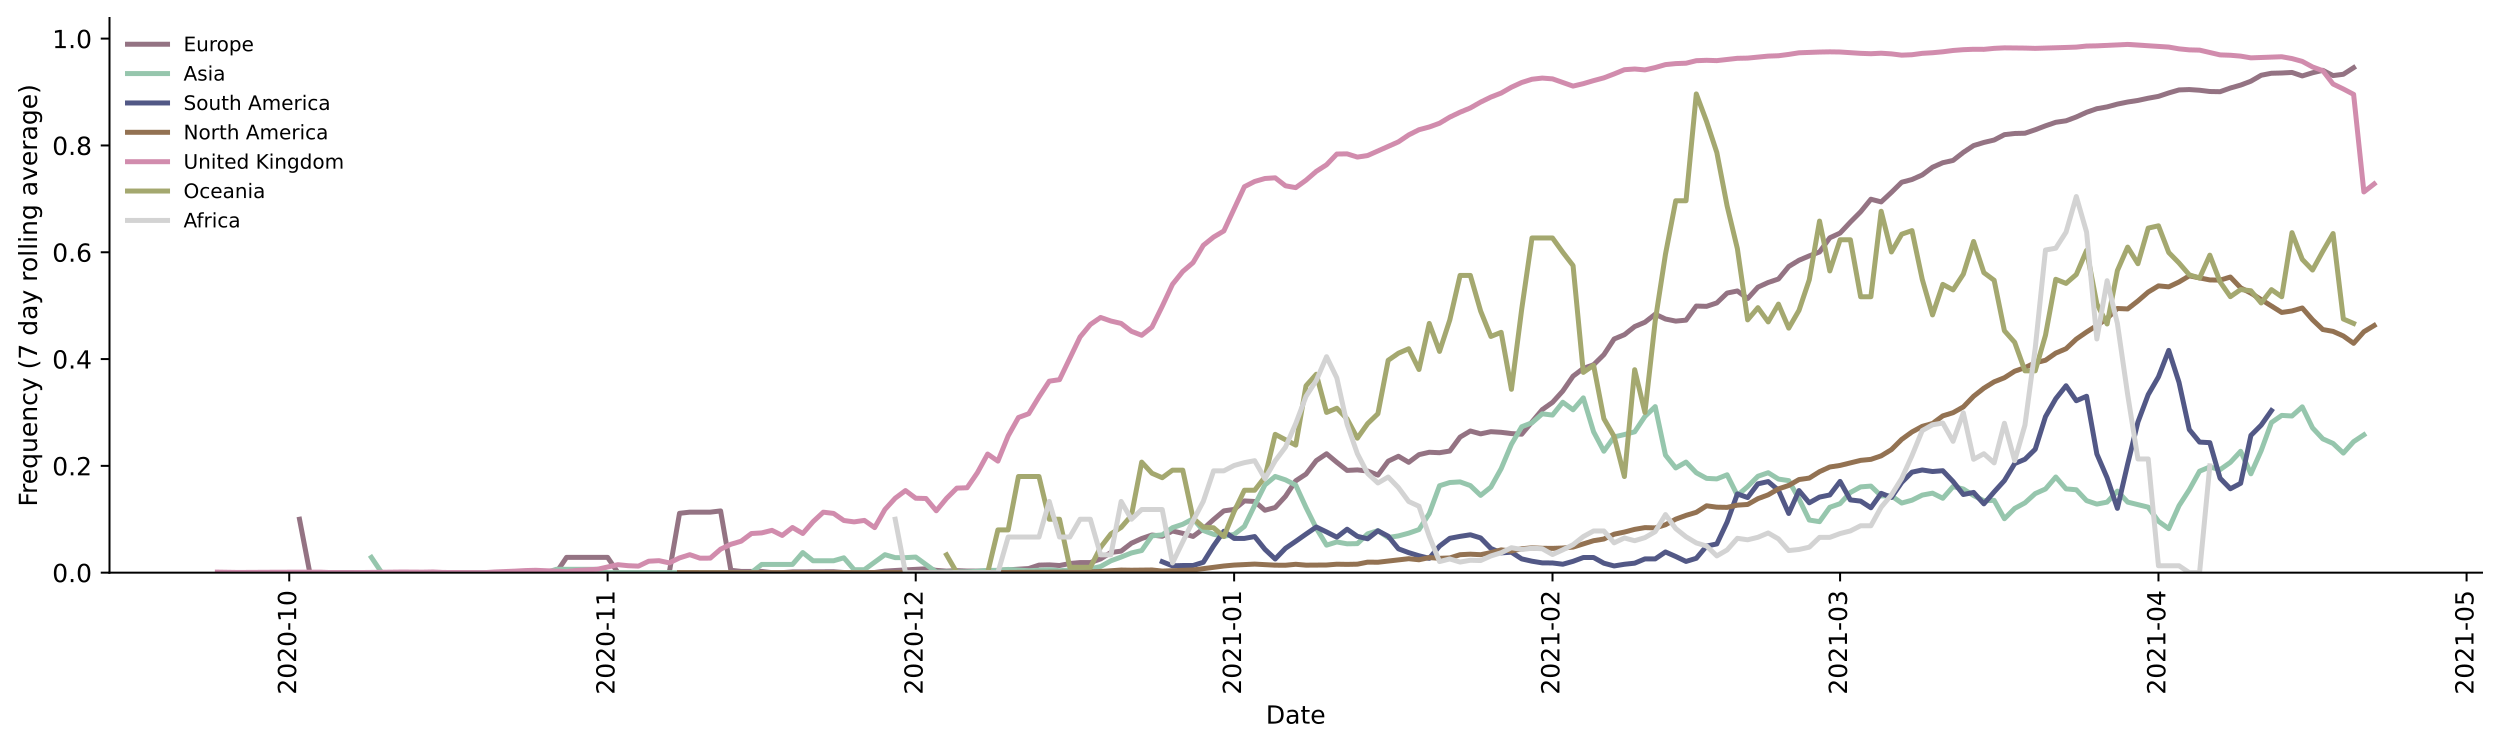 <?xml version="1.0" encoding="utf-8" standalone="no"?>
<!DOCTYPE svg PUBLIC "-//W3C//DTD SVG 1.1//EN"
  "http://www.w3.org/Graphics/SVG/1.1/DTD/svg11.dtd">
<!-- Created with matplotlib (https://matplotlib.org/) -->
<svg height="298.621pt" version="1.1" viewBox="0 0 999.581 298.621" width="999.581pt" xmlns="http://www.w3.org/2000/svg" xmlns:xlink="http://www.w3.org/1999/xlink">
 <defs>
  <style type="text/css">*{stroke-linecap:butt;stroke-linejoin:round;}</style>
 </defs>
 <g id="figure_1">
  <g id="patch_1">
   <path d="M 0 298.621 
L 999.581 298.621 
L 999.581 0 
L 0 0 
z
" style="fill:#ffffff;"/>
  </g>
  <g id="axes_1">
   <g id="patch_2">
    <path d="M 43.781 228.96 
L 992.381 228.96 
L 992.381 7.2 
L 43.781 7.2 
z
" style="fill:#ffffff;"/>
   </g>
   <g id="matplotlib.axis_1">
    <g id="xtick_1">
     <g id="line2d_1">
      <defs>
       <path d="M 0 0 
L 0 3.5 
" id="m60568fb5c2" style="stroke:#000000;stroke-width:0.8;"/>
      </defs>
      <g>
       <use style="stroke:#000000;stroke-width:0.8;" x="115.645" xlink:href="#m60568fb5c2" y="228.96"/>
      </g>
     </g>
     <g id="text_1">
      <!-- 2020-10 -->
      <g transform="translate(118.404 277.743)rotate(-90)scale(0.1 -0.1)">
       <defs>
        <path d="M 19.188 8.297 
L 53.609 8.297 
L 53.609 0 
L 7.328 0 
L 7.328 8.297 
Q 12.938 14.109 22.625 23.891 
Q 32.328 33.688 34.812 36.531 
Q 39.547 41.844 41.422 45.531 
Q 43.312 49.219 43.312 52.781 
Q 43.312 58.594 39.234 62.25 
Q 35.156 65.922 28.609 65.922 
Q 23.969 65.922 18.812 64.312 
Q 13.672 62.703 7.812 59.422 
L 7.812 69.391 
Q 13.766 71.781 18.938 73 
Q 24.125 74.219 28.422 74.219 
Q 39.75 74.219 46.484 68.547 
Q 53.219 62.891 53.219 53.422 
Q 53.219 48.922 51.531 44.891 
Q 49.859 40.875 45.406 35.406 
Q 44.188 33.984 37.641 27.219 
Q 31.109 20.453 19.188 8.297 
z
" id="DejaVuSans-50"/>
        <path d="M 31.781 66.406 
Q 24.172 66.406 20.328 58.906 
Q 16.5 51.422 16.5 36.375 
Q 16.5 21.391 20.328 13.891 
Q 24.172 6.391 31.781 6.391 
Q 39.453 6.391 43.281 13.891 
Q 47.125 21.391 47.125 36.375 
Q 47.125 51.422 43.281 58.906 
Q 39.453 66.406 31.781 66.406 
z
M 31.781 74.219 
Q 44.047 74.219 50.516 64.516 
Q 56.984 54.828 56.984 36.375 
Q 56.984 17.969 50.516 8.266 
Q 44.047 -1.422 31.781 -1.422 
Q 19.531 -1.422 13.062 8.266 
Q 6.594 17.969 6.594 36.375 
Q 6.594 54.828 13.062 64.516 
Q 19.531 74.219 31.781 74.219 
z
" id="DejaVuSans-48"/>
        <path d="M 4.891 31.391 
L 31.203 31.391 
L 31.203 23.391 
L 4.891 23.391 
z
" id="DejaVuSans-45"/>
        <path d="M 12.406 8.297 
L 28.516 8.297 
L 28.516 63.922 
L 10.984 60.406 
L 10.984 69.391 
L 28.422 72.906 
L 38.281 72.906 
L 38.281 8.297 
L 54.391 8.297 
L 54.391 0 
L 12.406 0 
z
" id="DejaVuSans-49"/>
       </defs>
       <use xlink:href="#DejaVuSans-50"/>
       <use x="63.623" xlink:href="#DejaVuSans-48"/>
       <use x="127.246" xlink:href="#DejaVuSans-50"/>
       <use x="190.869" xlink:href="#DejaVuSans-48"/>
       <use x="254.492" xlink:href="#DejaVuSans-45"/>
       <use x="290.576" xlink:href="#DejaVuSans-49"/>
       <use x="354.199" xlink:href="#DejaVuSans-48"/>
      </g>
     </g>
    </g>
    <g id="xtick_2">
     <g id="line2d_2">
      <g>
       <use style="stroke:#000000;stroke-width:0.8;" x="242.946" xlink:href="#m60568fb5c2" y="228.96"/>
      </g>
     </g>
     <g id="text_2">
      <!-- 2020-11 -->
      <g transform="translate(245.706 277.743)rotate(-90)scale(0.1 -0.1)">
       <use xlink:href="#DejaVuSans-50"/>
       <use x="63.623" xlink:href="#DejaVuSans-48"/>
       <use x="127.246" xlink:href="#DejaVuSans-50"/>
       <use x="190.869" xlink:href="#DejaVuSans-48"/>
       <use x="254.492" xlink:href="#DejaVuSans-45"/>
       <use x="290.576" xlink:href="#DejaVuSans-49"/>
       <use x="354.199" xlink:href="#DejaVuSans-49"/>
      </g>
     </g>
    </g>
    <g id="xtick_3">
     <g id="line2d_3">
      <g>
       <use style="stroke:#000000;stroke-width:0.8;" x="366.141" xlink:href="#m60568fb5c2" y="228.96"/>
      </g>
     </g>
     <g id="text_3">
      <!-- 2020-12 -->
      <g transform="translate(368.9 277.743)rotate(-90)scale(0.1 -0.1)">
       <use xlink:href="#DejaVuSans-50"/>
       <use x="63.623" xlink:href="#DejaVuSans-48"/>
       <use x="127.246" xlink:href="#DejaVuSans-50"/>
       <use x="190.869" xlink:href="#DejaVuSans-48"/>
       <use x="254.492" xlink:href="#DejaVuSans-45"/>
       <use x="290.576" xlink:href="#DejaVuSans-49"/>
       <use x="354.199" xlink:href="#DejaVuSans-50"/>
      </g>
     </g>
    </g>
    <g id="xtick_4">
     <g id="line2d_4">
      <g>
       <use style="stroke:#000000;stroke-width:0.8;" x="493.442" xlink:href="#m60568fb5c2" y="228.96"/>
      </g>
     </g>
     <g id="text_4">
      <!-- 2021-01 -->
      <g transform="translate(496.202 277.743)rotate(-90)scale(0.1 -0.1)">
       <use xlink:href="#DejaVuSans-50"/>
       <use x="63.623" xlink:href="#DejaVuSans-48"/>
       <use x="127.246" xlink:href="#DejaVuSans-50"/>
       <use x="190.869" xlink:href="#DejaVuSans-49"/>
       <use x="254.492" xlink:href="#DejaVuSans-45"/>
       <use x="290.576" xlink:href="#DejaVuSans-48"/>
       <use x="354.199" xlink:href="#DejaVuSans-49"/>
      </g>
     </g>
    </g>
    <g id="xtick_5">
     <g id="line2d_5">
      <g>
       <use style="stroke:#000000;stroke-width:0.8;" x="620.744" xlink:href="#m60568fb5c2" y="228.96"/>
      </g>
     </g>
     <g id="text_5">
      <!-- 2021-02 -->
      <g transform="translate(623.503 277.743)rotate(-90)scale(0.1 -0.1)">
       <use xlink:href="#DejaVuSans-50"/>
       <use x="63.623" xlink:href="#DejaVuSans-48"/>
       <use x="127.246" xlink:href="#DejaVuSans-50"/>
       <use x="190.869" xlink:href="#DejaVuSans-49"/>
       <use x="254.492" xlink:href="#DejaVuSans-45"/>
       <use x="290.576" xlink:href="#DejaVuSans-48"/>
       <use x="354.199" xlink:href="#DejaVuSans-50"/>
      </g>
     </g>
    </g>
    <g id="xtick_6">
     <g id="line2d_6">
      <g>
       <use style="stroke:#000000;stroke-width:0.8;" x="735.725" xlink:href="#m60568fb5c2" y="228.96"/>
      </g>
     </g>
     <g id="text_6">
      <!-- 2021-03 -->
      <g transform="translate(738.485 277.743)rotate(-90)scale(0.1 -0.1)">
       <defs>
        <path d="M 40.578 39.312 
Q 47.656 37.797 51.625 33 
Q 55.609 28.219 55.609 21.188 
Q 55.609 10.406 48.188 4.484 
Q 40.766 -1.422 27.094 -1.422 
Q 22.516 -1.422 17.656 -0.516 
Q 12.797 0.391 7.625 2.203 
L 7.625 11.719 
Q 11.719 9.328 16.594 8.109 
Q 21.484 6.891 26.812 6.891 
Q 36.078 6.891 40.938 10.547 
Q 45.797 14.203 45.797 21.188 
Q 45.797 27.641 41.281 31.266 
Q 36.766 34.906 28.719 34.906 
L 20.219 34.906 
L 20.219 43.016 
L 29.109 43.016 
Q 36.375 43.016 40.234 45.922 
Q 44.094 48.828 44.094 54.297 
Q 44.094 59.906 40.109 62.906 
Q 36.141 65.922 28.719 65.922 
Q 24.656 65.922 20.016 65.031 
Q 15.375 64.156 9.812 62.312 
L 9.812 71.094 
Q 15.438 72.656 20.344 73.438 
Q 25.25 74.219 29.594 74.219 
Q 40.828 74.219 47.359 69.109 
Q 53.906 64.016 53.906 55.328 
Q 53.906 49.266 50.438 45.094 
Q 46.969 40.922 40.578 39.312 
z
" id="DejaVuSans-51"/>
       </defs>
       <use xlink:href="#DejaVuSans-50"/>
       <use x="63.623" xlink:href="#DejaVuSans-48"/>
       <use x="127.246" xlink:href="#DejaVuSans-50"/>
       <use x="190.869" xlink:href="#DejaVuSans-49"/>
       <use x="254.492" xlink:href="#DejaVuSans-45"/>
       <use x="290.576" xlink:href="#DejaVuSans-48"/>
       <use x="354.199" xlink:href="#DejaVuSans-51"/>
      </g>
     </g>
    </g>
    <g id="xtick_7">
     <g id="line2d_7">
      <g>
       <use style="stroke:#000000;stroke-width:0.8;" x="863.027" xlink:href="#m60568fb5c2" y="228.96"/>
      </g>
     </g>
     <g id="text_7">
      <!-- 2021-04 -->
      <g transform="translate(865.786 277.743)rotate(-90)scale(0.1 -0.1)">
       <defs>
        <path d="M 37.797 64.312 
L 12.891 25.391 
L 37.797 25.391 
z
M 35.203 72.906 
L 47.609 72.906 
L 47.609 25.391 
L 58.016 25.391 
L 58.016 17.188 
L 47.609 17.188 
L 47.609 0 
L 37.797 0 
L 37.797 17.188 
L 4.891 17.188 
L 4.891 26.703 
z
" id="DejaVuSans-52"/>
       </defs>
       <use xlink:href="#DejaVuSans-50"/>
       <use x="63.623" xlink:href="#DejaVuSans-48"/>
       <use x="127.246" xlink:href="#DejaVuSans-50"/>
       <use x="190.869" xlink:href="#DejaVuSans-49"/>
       <use x="254.492" xlink:href="#DejaVuSans-45"/>
       <use x="290.576" xlink:href="#DejaVuSans-48"/>
       <use x="354.199" xlink:href="#DejaVuSans-52"/>
      </g>
     </g>
    </g>
    <g id="xtick_8">
     <g id="line2d_8">
      <g>
       <use style="stroke:#000000;stroke-width:0.8;" x="986.222" xlink:href="#m60568fb5c2" y="228.96"/>
      </g>
     </g>
     <g id="text_8">
      <!-- 2021-05 -->
      <g transform="translate(988.981 277.743)rotate(-90)scale(0.1 -0.1)">
       <defs>
        <path d="M 10.797 72.906 
L 49.516 72.906 
L 49.516 64.594 
L 19.828 64.594 
L 19.828 46.734 
Q 21.969 47.469 24.109 47.828 
Q 26.266 48.188 28.422 48.188 
Q 40.625 48.188 47.75 41.5 
Q 54.891 34.812 54.891 23.391 
Q 54.891 11.625 47.562 5.094 
Q 40.234 -1.422 26.906 -1.422 
Q 22.312 -1.422 17.547 -0.641 
Q 12.797 0.141 7.719 1.703 
L 7.719 11.625 
Q 12.109 9.234 16.797 8.062 
Q 21.484 6.891 26.703 6.891 
Q 35.156 6.891 40.078 11.328 
Q 45.016 15.766 45.016 23.391 
Q 45.016 31 40.078 35.438 
Q 35.156 39.891 26.703 39.891 
Q 22.75 39.891 18.812 39.016 
Q 14.891 38.141 10.797 36.281 
z
" id="DejaVuSans-53"/>
       </defs>
       <use xlink:href="#DejaVuSans-50"/>
       <use x="63.623" xlink:href="#DejaVuSans-48"/>
       <use x="127.246" xlink:href="#DejaVuSans-50"/>
       <use x="190.869" xlink:href="#DejaVuSans-49"/>
       <use x="254.492" xlink:href="#DejaVuSans-45"/>
       <use x="290.576" xlink:href="#DejaVuSans-48"/>
       <use x="354.199" xlink:href="#DejaVuSans-53"/>
      </g>
     </g>
    </g>
    <g id="text_9">
     <!-- Date -->
     <g transform="translate(506.13 289.341)scale(0.1 -0.1)">
      <defs>
       <path d="M 19.672 64.797 
L 19.672 8.109 
L 31.594 8.109 
Q 46.688 8.109 53.688 14.938 
Q 60.688 21.781 60.688 36.531 
Q 60.688 51.172 53.688 57.984 
Q 46.688 64.797 31.594 64.797 
z
M 9.812 72.906 
L 30.078 72.906 
Q 51.266 72.906 61.172 64.094 
Q 71.094 55.281 71.094 36.531 
Q 71.094 17.672 61.125 8.828 
Q 51.172 0 30.078 0 
L 9.812 0 
z
" id="DejaVuSans-68"/>
       <path d="M 34.281 27.484 
Q 23.391 27.484 19.188 25 
Q 14.984 22.516 14.984 16.5 
Q 14.984 11.719 18.141 8.906 
Q 21.297 6.109 26.703 6.109 
Q 34.188 6.109 38.703 11.406 
Q 43.219 16.703 43.219 25.484 
L 43.219 27.484 
z
M 52.203 31.203 
L 52.203 0 
L 43.219 0 
L 43.219 8.297 
Q 40.141 3.328 35.547 0.953 
Q 30.953 -1.422 24.312 -1.422 
Q 15.922 -1.422 10.953 3.297 
Q 6 8.016 6 15.922 
Q 6 25.141 12.172 29.828 
Q 18.359 34.516 30.609 34.516 
L 43.219 34.516 
L 43.219 35.406 
Q 43.219 41.609 39.141 45 
Q 35.062 48.391 27.688 48.391 
Q 23 48.391 18.547 47.266 
Q 14.109 46.141 10.016 43.891 
L 10.016 52.203 
Q 14.938 54.109 19.578 55.047 
Q 24.219 56 28.609 56 
Q 40.484 56 46.344 49.844 
Q 52.203 43.703 52.203 31.203 
z
" id="DejaVuSans-97"/>
       <path d="M 18.312 70.219 
L 18.312 54.688 
L 36.812 54.688 
L 36.812 47.703 
L 18.312 47.703 
L 18.312 18.016 
Q 18.312 11.328 20.141 9.422 
Q 21.969 7.516 27.594 7.516 
L 36.812 7.516 
L 36.812 0 
L 27.594 0 
Q 17.188 0 13.234 3.875 
Q 9.281 7.766 9.281 18.016 
L 9.281 47.703 
L 2.688 47.703 
L 2.688 54.688 
L 9.281 54.688 
L 9.281 70.219 
z
" id="DejaVuSans-116"/>
       <path d="M 56.203 29.594 
L 56.203 25.203 
L 14.891 25.203 
Q 15.484 15.922 20.484 11.062 
Q 25.484 6.203 34.422 6.203 
Q 39.594 6.203 44.453 7.469 
Q 49.312 8.734 54.109 11.281 
L 54.109 2.781 
Q 49.266 0.734 44.188 -0.344 
Q 39.109 -1.422 33.891 -1.422 
Q 20.797 -1.422 13.156 6.188 
Q 5.516 13.812 5.516 26.812 
Q 5.516 40.234 12.766 48.109 
Q 20.016 56 32.328 56 
Q 43.359 56 49.781 48.891 
Q 56.203 41.797 56.203 29.594 
z
M 47.219 32.234 
Q 47.125 39.594 43.094 43.984 
Q 39.062 48.391 32.422 48.391 
Q 24.906 48.391 20.391 44.141 
Q 15.875 39.891 15.188 32.172 
z
" id="DejaVuSans-101"/>
      </defs>
      <use xlink:href="#DejaVuSans-68"/>
      <use x="77.002" xlink:href="#DejaVuSans-97"/>
      <use x="138.281" xlink:href="#DejaVuSans-116"/>
      <use x="177.49" xlink:href="#DejaVuSans-101"/>
     </g>
    </g>
   </g>
   <g id="matplotlib.axis_2">
    <g id="ytick_1">
     <g id="line2d_9">
      <defs>
       <path d="M 0 0 
L -3.5 0 
" id="m154e3db22b" style="stroke:#000000;stroke-width:0.8;"/>
      </defs>
      <g>
       <use style="stroke:#000000;stroke-width:0.8;" x="43.781" xlink:href="#m154e3db22b" y="228.96"/>
      </g>
     </g>
     <g id="text_10">
      <!-- 0.0 -->
      <g transform="translate(20.878 232.759)scale(0.1 -0.1)">
       <defs>
        <path d="M 10.688 12.406 
L 21 12.406 
L 21 0 
L 10.688 0 
z
" id="DejaVuSans-46"/>
       </defs>
       <use xlink:href="#DejaVuSans-48"/>
       <use x="63.623" xlink:href="#DejaVuSans-46"/>
       <use x="95.41" xlink:href="#DejaVuSans-48"/>
      </g>
     </g>
    </g>
    <g id="ytick_2">
     <g id="line2d_10">
      <g>
       <use style="stroke:#000000;stroke-width:0.8;" x="43.781" xlink:href="#m154e3db22b" y="186.257"/>
      </g>
     </g>
     <g id="text_11">
      <!-- 0.2 -->
      <g transform="translate(20.878 190.056)scale(0.1 -0.1)">
       <use xlink:href="#DejaVuSans-48"/>
       <use x="63.623" xlink:href="#DejaVuSans-46"/>
       <use x="95.41" xlink:href="#DejaVuSans-50"/>
      </g>
     </g>
    </g>
    <g id="ytick_3">
     <g id="line2d_11">
      <g>
       <use style="stroke:#000000;stroke-width:0.8;" x="43.781" xlink:href="#m154e3db22b" y="143.554"/>
      </g>
     </g>
     <g id="text_12">
      <!-- 0.4 -->
      <g transform="translate(20.878 147.354)scale(0.1 -0.1)">
       <use xlink:href="#DejaVuSans-48"/>
       <use x="63.623" xlink:href="#DejaVuSans-46"/>
       <use x="95.41" xlink:href="#DejaVuSans-52"/>
      </g>
     </g>
    </g>
    <g id="ytick_4">
     <g id="line2d_12">
      <g>
       <use style="stroke:#000000;stroke-width:0.8;" x="43.781" xlink:href="#m154e3db22b" y="100.852"/>
      </g>
     </g>
     <g id="text_13">
      <!-- 0.6 -->
      <g transform="translate(20.878 104.651)scale(0.1 -0.1)">
       <defs>
        <path d="M 33.016 40.375 
Q 26.375 40.375 22.484 35.828 
Q 18.609 31.297 18.609 23.391 
Q 18.609 15.531 22.484 10.953 
Q 26.375 6.391 33.016 6.391 
Q 39.656 6.391 43.531 10.953 
Q 47.406 15.531 47.406 23.391 
Q 47.406 31.297 43.531 35.828 
Q 39.656 40.375 33.016 40.375 
z
M 52.594 71.297 
L 52.594 62.312 
Q 48.875 64.062 45.094 64.984 
Q 41.312 65.922 37.594 65.922 
Q 27.828 65.922 22.672 59.328 
Q 17.531 52.734 16.797 39.406 
Q 19.672 43.656 24.016 45.922 
Q 28.375 48.188 33.594 48.188 
Q 44.578 48.188 50.953 41.516 
Q 57.328 34.859 57.328 23.391 
Q 57.328 12.156 50.688 5.359 
Q 44.047 -1.422 33.016 -1.422 
Q 20.359 -1.422 13.672 8.266 
Q 6.984 17.969 6.984 36.375 
Q 6.984 53.656 15.188 63.938 
Q 23.391 74.219 37.203 74.219 
Q 40.922 74.219 44.703 73.484 
Q 48.484 72.75 52.594 71.297 
z
" id="DejaVuSans-54"/>
       </defs>
       <use xlink:href="#DejaVuSans-48"/>
       <use x="63.623" xlink:href="#DejaVuSans-46"/>
       <use x="95.41" xlink:href="#DejaVuSans-54"/>
      </g>
     </g>
    </g>
    <g id="ytick_5">
     <g id="line2d_13">
      <g>
       <use style="stroke:#000000;stroke-width:0.8;" x="43.781" xlink:href="#m154e3db22b" y="58.149"/>
      </g>
     </g>
     <g id="text_14">
      <!-- 0.8 -->
      <g transform="translate(20.878 61.948)scale(0.1 -0.1)">
       <defs>
        <path d="M 31.781 34.625 
Q 24.75 34.625 20.719 30.859 
Q 16.703 27.094 16.703 20.516 
Q 16.703 13.922 20.719 10.156 
Q 24.75 6.391 31.781 6.391 
Q 38.812 6.391 42.859 10.172 
Q 46.922 13.969 46.922 20.516 
Q 46.922 27.094 42.891 30.859 
Q 38.875 34.625 31.781 34.625 
z
M 21.922 38.812 
Q 15.578 40.375 12.031 44.719 
Q 8.5 49.078 8.5 55.328 
Q 8.5 64.062 14.719 69.141 
Q 20.953 74.219 31.781 74.219 
Q 42.672 74.219 48.875 69.141 
Q 55.078 64.062 55.078 55.328 
Q 55.078 49.078 51.531 44.719 
Q 48 40.375 41.703 38.812 
Q 48.828 37.156 52.797 32.312 
Q 56.781 27.484 56.781 20.516 
Q 56.781 9.906 50.312 4.234 
Q 43.844 -1.422 31.781 -1.422 
Q 19.734 -1.422 13.25 4.234 
Q 6.781 9.906 6.781 20.516 
Q 6.781 27.484 10.781 32.312 
Q 14.797 37.156 21.922 38.812 
z
M 18.312 54.391 
Q 18.312 48.734 21.844 45.562 
Q 25.391 42.391 31.781 42.391 
Q 38.141 42.391 41.719 45.562 
Q 45.312 48.734 45.312 54.391 
Q 45.312 60.062 41.719 63.234 
Q 38.141 66.406 31.781 66.406 
Q 25.391 66.406 21.844 63.234 
Q 18.312 60.062 18.312 54.391 
z
" id="DejaVuSans-56"/>
       </defs>
       <use xlink:href="#DejaVuSans-48"/>
       <use x="63.623" xlink:href="#DejaVuSans-46"/>
       <use x="95.41" xlink:href="#DejaVuSans-56"/>
      </g>
     </g>
    </g>
    <g id="ytick_6">
     <g id="line2d_14">
      <g>
       <use style="stroke:#000000;stroke-width:0.8;" x="43.781" xlink:href="#m154e3db22b" y="15.446"/>
      </g>
     </g>
     <g id="text_15">
      <!-- 1.0 -->
      <g transform="translate(20.878 19.245)scale(0.1 -0.1)">
       <use xlink:href="#DejaVuSans-49"/>
       <use x="63.623" xlink:href="#DejaVuSans-46"/>
       <use x="95.41" xlink:href="#DejaVuSans-48"/>
      </g>
     </g>
    </g>
    <g id="text_16">
     <!-- Frequency (7 day rolling average) -->
     <g transform="translate(14.798 202.529)rotate(-90)scale(0.1 -0.1)">
      <defs>
       <path d="M 9.812 72.906 
L 51.703 72.906 
L 51.703 64.594 
L 19.672 64.594 
L 19.672 43.109 
L 48.578 43.109 
L 48.578 34.812 
L 19.672 34.812 
L 19.672 0 
L 9.812 0 
z
" id="DejaVuSans-70"/>
       <path d="M 41.109 46.297 
Q 39.594 47.172 37.812 47.578 
Q 36.031 48 33.891 48 
Q 26.266 48 22.188 43.047 
Q 18.109 38.094 18.109 28.812 
L 18.109 0 
L 9.078 0 
L 9.078 54.688 
L 18.109 54.688 
L 18.109 46.188 
Q 20.953 51.172 25.484 53.578 
Q 30.031 56 36.531 56 
Q 37.453 56 38.578 55.875 
Q 39.703 55.766 41.062 55.516 
z
" id="DejaVuSans-114"/>
       <path d="M 14.797 27.297 
Q 14.797 17.391 18.875 11.75 
Q 22.953 6.109 30.078 6.109 
Q 37.203 6.109 41.297 11.75 
Q 45.406 17.391 45.406 27.297 
Q 45.406 37.203 41.297 42.844 
Q 37.203 48.484 30.078 48.484 
Q 22.953 48.484 18.875 42.844 
Q 14.797 37.203 14.797 27.297 
z
M 45.406 8.203 
Q 42.578 3.328 38.25 0.953 
Q 33.938 -1.422 27.875 -1.422 
Q 17.969 -1.422 11.734 6.484 
Q 5.516 14.406 5.516 27.297 
Q 5.516 40.188 11.734 48.094 
Q 17.969 56 27.875 56 
Q 33.938 56 38.25 53.625 
Q 42.578 51.266 45.406 46.391 
L 45.406 54.688 
L 54.391 54.688 
L 54.391 -20.797 
L 45.406 -20.797 
z
" id="DejaVuSans-113"/>
       <path d="M 8.5 21.578 
L 8.5 54.688 
L 17.484 54.688 
L 17.484 21.922 
Q 17.484 14.156 20.5 10.266 
Q 23.531 6.391 29.594 6.391 
Q 36.859 6.391 41.078 11.031 
Q 45.312 15.672 45.312 23.688 
L 45.312 54.688 
L 54.297 54.688 
L 54.297 0 
L 45.312 0 
L 45.312 8.406 
Q 42.047 3.422 37.719 1 
Q 33.406 -1.422 27.688 -1.422 
Q 18.266 -1.422 13.375 4.438 
Q 8.5 10.297 8.5 21.578 
z
M 31.109 56 
z
" id="DejaVuSans-117"/>
       <path d="M 54.891 33.016 
L 54.891 0 
L 45.906 0 
L 45.906 32.719 
Q 45.906 40.484 42.875 44.328 
Q 39.844 48.188 33.797 48.188 
Q 26.516 48.188 22.312 43.547 
Q 18.109 38.922 18.109 30.906 
L 18.109 0 
L 9.078 0 
L 9.078 54.688 
L 18.109 54.688 
L 18.109 46.188 
Q 21.344 51.125 25.703 53.562 
Q 30.078 56 35.797 56 
Q 45.219 56 50.047 50.172 
Q 54.891 44.344 54.891 33.016 
z
" id="DejaVuSans-110"/>
       <path d="M 48.781 52.594 
L 48.781 44.188 
Q 44.969 46.297 41.141 47.344 
Q 37.312 48.391 33.406 48.391 
Q 24.656 48.391 19.812 42.844 
Q 14.984 37.312 14.984 27.297 
Q 14.984 17.281 19.812 11.734 
Q 24.656 6.203 33.406 6.203 
Q 37.312 6.203 41.141 7.25 
Q 44.969 8.297 48.781 10.406 
L 48.781 2.094 
Q 45.016 0.344 40.984 -0.531 
Q 36.969 -1.422 32.422 -1.422 
Q 20.062 -1.422 12.781 6.344 
Q 5.516 14.109 5.516 27.297 
Q 5.516 40.672 12.859 48.328 
Q 20.219 56 33.016 56 
Q 37.156 56 41.109 55.141 
Q 45.062 54.297 48.781 52.594 
z
" id="DejaVuSans-99"/>
       <path d="M 32.172 -5.078 
Q 28.375 -14.844 24.75 -17.812 
Q 21.141 -20.797 15.094 -20.797 
L 7.906 -20.797 
L 7.906 -13.281 
L 13.188 -13.281 
Q 16.891 -13.281 18.938 -11.516 
Q 21 -9.766 23.484 -3.219 
L 25.094 0.875 
L 2.984 54.688 
L 12.5 54.688 
L 29.594 11.922 
L 46.688 54.688 
L 56.203 54.688 
z
" id="DejaVuSans-121"/>
       <path id="DejaVuSans-32"/>
       <path d="M 31 75.875 
Q 24.469 64.656 21.281 53.656 
Q 18.109 42.672 18.109 31.391 
Q 18.109 20.125 21.312 9.062 
Q 24.516 -2 31 -13.188 
L 23.188 -13.188 
Q 15.875 -1.703 12.234 9.375 
Q 8.594 20.453 8.594 31.391 
Q 8.594 42.281 12.203 53.312 
Q 15.828 64.359 23.188 75.875 
z
" id="DejaVuSans-40"/>
       <path d="M 8.203 72.906 
L 55.078 72.906 
L 55.078 68.703 
L 28.609 0 
L 18.312 0 
L 43.219 64.594 
L 8.203 64.594 
z
" id="DejaVuSans-55"/>
       <path d="M 45.406 46.391 
L 45.406 75.984 
L 54.391 75.984 
L 54.391 0 
L 45.406 0 
L 45.406 8.203 
Q 42.578 3.328 38.25 0.953 
Q 33.938 -1.422 27.875 -1.422 
Q 17.969 -1.422 11.734 6.484 
Q 5.516 14.406 5.516 27.297 
Q 5.516 40.188 11.734 48.094 
Q 17.969 56 27.875 56 
Q 33.938 56 38.25 53.625 
Q 42.578 51.266 45.406 46.391 
z
M 14.797 27.297 
Q 14.797 17.391 18.875 11.75 
Q 22.953 6.109 30.078 6.109 
Q 37.203 6.109 41.297 11.75 
Q 45.406 17.391 45.406 27.297 
Q 45.406 37.203 41.297 42.844 
Q 37.203 48.484 30.078 48.484 
Q 22.953 48.484 18.875 42.844 
Q 14.797 37.203 14.797 27.297 
z
" id="DejaVuSans-100"/>
       <path d="M 30.609 48.391 
Q 23.391 48.391 19.188 42.75 
Q 14.984 37.109 14.984 27.297 
Q 14.984 17.484 19.156 11.844 
Q 23.344 6.203 30.609 6.203 
Q 37.797 6.203 41.984 11.859 
Q 46.188 17.531 46.188 27.297 
Q 46.188 37.016 41.984 42.703 
Q 37.797 48.391 30.609 48.391 
z
M 30.609 56 
Q 42.328 56 49.016 48.375 
Q 55.719 40.766 55.719 27.297 
Q 55.719 13.875 49.016 6.219 
Q 42.328 -1.422 30.609 -1.422 
Q 18.844 -1.422 12.172 6.219 
Q 5.516 13.875 5.516 27.297 
Q 5.516 40.766 12.172 48.375 
Q 18.844 56 30.609 56 
z
" id="DejaVuSans-111"/>
       <path d="M 9.422 75.984 
L 18.406 75.984 
L 18.406 0 
L 9.422 0 
z
" id="DejaVuSans-108"/>
       <path d="M 9.422 54.688 
L 18.406 54.688 
L 18.406 0 
L 9.422 0 
z
M 9.422 75.984 
L 18.406 75.984 
L 18.406 64.594 
L 9.422 64.594 
z
" id="DejaVuSans-105"/>
       <path d="M 45.406 27.984 
Q 45.406 37.75 41.375 43.109 
Q 37.359 48.484 30.078 48.484 
Q 22.859 48.484 18.828 43.109 
Q 14.797 37.75 14.797 27.984 
Q 14.797 18.266 18.828 12.891 
Q 22.859 7.516 30.078 7.516 
Q 37.359 7.516 41.375 12.891 
Q 45.406 18.266 45.406 27.984 
z
M 54.391 6.781 
Q 54.391 -7.172 48.188 -13.984 
Q 42 -20.797 29.203 -20.797 
Q 24.469 -20.797 20.266 -20.094 
Q 16.062 -19.391 12.109 -17.922 
L 12.109 -9.188 
Q 16.062 -11.328 19.922 -12.344 
Q 23.781 -13.375 27.781 -13.375 
Q 36.625 -13.375 41.016 -8.766 
Q 45.406 -4.156 45.406 5.172 
L 45.406 9.625 
Q 42.625 4.781 38.281 2.391 
Q 33.938 0 27.875 0 
Q 17.828 0 11.672 7.656 
Q 5.516 15.328 5.516 27.984 
Q 5.516 40.672 11.672 48.328 
Q 17.828 56 27.875 56 
Q 33.938 56 38.281 53.609 
Q 42.625 51.219 45.406 46.391 
L 45.406 54.688 
L 54.391 54.688 
z
" id="DejaVuSans-103"/>
       <path d="M 2.984 54.688 
L 12.5 54.688 
L 29.594 8.797 
L 46.688 54.688 
L 56.203 54.688 
L 35.688 0 
L 23.484 0 
z
" id="DejaVuSans-118"/>
       <path d="M 8.016 75.875 
L 15.828 75.875 
Q 23.141 64.359 26.781 53.312 
Q 30.422 42.281 30.422 31.391 
Q 30.422 20.453 26.781 9.375 
Q 23.141 -1.703 15.828 -13.188 
L 8.016 -13.188 
Q 14.5 -2 17.703 9.062 
Q 20.906 20.125 20.906 31.391 
Q 20.906 42.672 17.703 53.656 
Q 14.5 64.656 8.016 75.875 
z
" id="DejaVuSans-41"/>
      </defs>
      <use xlink:href="#DejaVuSans-70"/>
      <use x="50.27" xlink:href="#DejaVuSans-114"/>
      <use x="89.133" xlink:href="#DejaVuSans-101"/>
      <use x="150.656" xlink:href="#DejaVuSans-113"/>
      <use x="214.133" xlink:href="#DejaVuSans-117"/>
      <use x="277.512" xlink:href="#DejaVuSans-101"/>
      <use x="339.035" xlink:href="#DejaVuSans-110"/>
      <use x="402.414" xlink:href="#DejaVuSans-99"/>
      <use x="457.395" xlink:href="#DejaVuSans-121"/>
      <use x="516.574" xlink:href="#DejaVuSans-32"/>
      <use x="548.361" xlink:href="#DejaVuSans-40"/>
      <use x="587.375" xlink:href="#DejaVuSans-55"/>
      <use x="650.998" xlink:href="#DejaVuSans-32"/>
      <use x="682.785" xlink:href="#DejaVuSans-100"/>
      <use x="746.262" xlink:href="#DejaVuSans-97"/>
      <use x="807.541" xlink:href="#DejaVuSans-121"/>
      <use x="866.721" xlink:href="#DejaVuSans-32"/>
      <use x="898.508" xlink:href="#DejaVuSans-114"/>
      <use x="937.371" xlink:href="#DejaVuSans-111"/>
      <use x="998.553" xlink:href="#DejaVuSans-108"/>
      <use x="1026.336" xlink:href="#DejaVuSans-108"/>
      <use x="1054.119" xlink:href="#DejaVuSans-105"/>
      <use x="1081.902" xlink:href="#DejaVuSans-110"/>
      <use x="1145.281" xlink:href="#DejaVuSans-103"/>
      <use x="1208.758" xlink:href="#DejaVuSans-32"/>
      <use x="1240.545" xlink:href="#DejaVuSans-97"/>
      <use x="1301.824" xlink:href="#DejaVuSans-118"/>
      <use x="1361.004" xlink:href="#DejaVuSans-101"/>
      <use x="1422.527" xlink:href="#DejaVuSans-114"/>
      <use x="1463.641" xlink:href="#DejaVuSans-97"/>
      <use x="1524.92" xlink:href="#DejaVuSans-103"/>
      <use x="1588.396" xlink:href="#DejaVuSans-101"/>
      <use x="1649.92" xlink:href="#DejaVuSans-41"/>
     </g>
    </g>
   </g>
   <g id="line2d_15">
    <path clip-path="url(#pb29b9941ae)" d="M 119.751 207.609 
L 123.858 228.96 
L 222.414 228.96 
L 226.52 222.86 
L 242.946 222.86 
L 247.053 228.96 
L 267.585 228.96 
L 271.692 205.236 
L 275.798 204.774 
L 284.011 204.774 
L 288.118 204.283 
L 292.224 228.007 
L 296.331 228.469 
L 304.544 228.469 
L 308.65 228.96 
L 312.757 228.96 
L 316.863 228.648 
L 333.289 228.584 
L 337.396 228.895 
L 349.715 228.895 
L 353.822 228.35 
L 362.034 227.855 
L 370.247 227.435 
L 374.354 228.045 
L 378.46 228.344 
L 382.567 228.151 
L 386.673 228.318 
L 394.886 228.352 
L 411.312 227.318 
L 415.419 225.953 
L 419.525 225.849 
L 423.632 226.115 
L 427.738 225.308 
L 431.845 224.936 
L 435.951 224.945 
L 440.058 223.479 
L 444.164 220.9 
L 448.271 220.355 
L 452.377 217.189 
L 456.484 215.324 
L 460.59 213.914 
L 464.697 214.414 
L 468.803 212.318 
L 472.91 213.254 
L 477.016 214.487 
L 481.123 211.432 
L 485.229 207.73 
L 489.336 204.26 
L 493.442 203.686 
L 497.549 200.284 
L 501.655 200.513 
L 505.762 204.011 
L 509.868 202.911 
L 513.975 198.448 
L 518.081 192.238 
L 522.188 189.551 
L 526.294 184.17 
L 530.401 181.43 
L 534.507 184.86 
L 538.614 188.086 
L 542.72 187.882 
L 546.827 188.326 
L 550.933 189.96 
L 555.04 184.392 
L 559.146 182.428 
L 563.253 184.847 
L 567.359 181.782 
L 571.466 180.825 
L 575.572 181.007 
L 579.679 180.341 
L 583.785 174.763 
L 587.892 172.323 
L 591.998 173.467 
L 596.105 172.596 
L 600.211 172.853 
L 604.318 173.36 
L 608.424 173.607 
L 616.637 163.786 
L 620.744 160.879 
L 624.85 156.351 
L 628.957 150.398 
L 633.063 147.308 
L 637.17 145.831 
L 641.276 141.8 
L 645.383 135.532 
L 649.489 133.817 
L 653.596 130.568 
L 657.702 128.832 
L 661.809 125.628 
L 665.915 127.553 
L 670.022 128.391 
L 674.128 128.004 
L 678.234 122.369 
L 682.341 122.49 
L 686.447 121.111 
L 690.554 117.175 
L 694.66 116.339 
L 698.767 119.357 
L 702.873 114.818 
L 706.98 112.94 
L 711.086 111.555 
L 715.193 106.55 
L 719.299 104.051 
L 723.406 102.314 
L 727.512 100.731 
L 731.619 95.081 
L 735.725 93.185 
L 739.832 88.808 
L 743.938 84.684 
L 748.045 79.655 
L 752.151 80.729 
L 756.258 76.907 
L 760.364 72.858 
L 764.471 71.775 
L 768.577 69.94 
L 772.684 66.865 
L 776.79 65.06 
L 780.897 64.141 
L 785.003 60.924 
L 789.11 58.209 
L 793.216 56.958 
L 797.323 55.979 
L 801.429 53.837 
L 805.536 53.368 
L 809.642 53.272 
L 813.749 51.879 
L 817.855 50.307 
L 821.962 48.899 
L 826.068 48.297 
L 830.175 46.762 
L 834.281 44.892 
L 838.388 43.462 
L 842.494 42.739 
L 846.601 41.627 
L 850.707 40.787 
L 854.814 40.156 
L 858.92 39.269 
L 863.027 38.53 
L 867.133 37.156 
L 871.24 35.957 
L 875.346 35.807 
L 879.453 36.08 
L 883.559 36.588 
L 887.666 36.665 
L 891.772 35.195 
L 895.879 34.023 
L 899.985 32.463 
L 904.092 30.09 
L 908.198 29.289 
L 912.305 29.184 
L 916.411 28.967 
L 920.518 30.358 
L 924.624 29.098 
L 928.731 28.12 
L 932.837 30.219 
L 936.944 29.697 
L 941.05 27.067 
L 941.05 27.067 
" style="fill:none;stroke:#947383;stroke-linecap:square;stroke-width:2;"/>
   </g>
   <g id="line2d_16">
    <path clip-path="url(#pb29b9941ae)" d="M 148.497 222.86 
L 152.603 228.96 
L 218.307 228.96 
L 222.414 227.626 
L 238.84 227.626 
L 242.946 228.96 
L 300.437 228.96 
L 304.544 225.675 
L 316.863 225.675 
L 320.97 220.93 
L 325.076 224.215 
L 333.289 224.215 
L 337.396 223.029 
L 341.502 227.774 
L 345.609 227.774 
L 353.822 221.779 
L 357.928 222.965 
L 362.034 222.965 
L 366.141 222.729 
L 374.354 228.724 
L 386.673 228.646 
L 390.78 228.435 
L 394.886 228.039 
L 398.993 228.039 
L 403.099 227.674 
L 411.312 228.2 
L 419.525 227.812 
L 423.632 228.177 
L 427.738 227.95 
L 431.845 227.046 
L 435.951 227.419 
L 440.058 226.51 
L 444.164 224.229 
L 448.271 222.72 
L 452.377 221.084 
L 456.484 220.126 
L 460.59 214.24 
L 464.697 213.865 
L 468.803 210.989 
L 472.91 209.617 
L 477.016 207.439 
L 481.123 212.11 
L 485.229 213.636 
L 489.336 214.432 
L 493.442 213.674 
L 497.549 210.491 
L 501.655 202.048 
L 505.762 193.884 
L 509.868 190.492 
L 513.975 191.864 
L 518.081 193.964 
L 522.188 202.915 
L 526.294 211.185 
L 530.401 217.967 
L 534.507 216.691 
L 538.614 217.434 
L 542.72 217.36 
L 546.827 213.449 
L 550.933 212.194 
L 555.04 214.935 
L 559.146 214.277 
L 563.253 213.173 
L 567.359 211.746 
L 571.466 205.333 
L 575.572 194.215 
L 579.679 192.924 
L 583.785 192.679 
L 587.892 194.154 
L 591.998 198.064 
L 596.105 194.766 
L 600.211 187.387 
L 604.318 177.638 
L 608.424 170.63 
L 612.531 169.042 
L 616.637 165.454 
L 620.744 165.96 
L 624.85 160.83 
L 628.957 163.846 
L 633.063 159.087 
L 637.17 172.655 
L 641.276 180.408 
L 645.383 174.696 
L 649.489 173.751 
L 653.596 172.652 
L 657.702 166.496 
L 661.809 162.584 
L 665.915 181.982 
L 670.022 187.097 
L 674.128 184.761 
L 678.234 189.024 
L 682.341 191.268 
L 686.447 191.477 
L 690.554 189.831 
L 694.66 198.068 
L 698.767 194.542 
L 702.873 190.428 
L 706.98 189.003 
L 711.086 191.549 
L 715.193 192.166 
L 719.299 199.476 
L 723.406 207.93 
L 727.512 208.577 
L 731.619 202.826 
L 735.725 201.379 
L 739.832 196.908 
L 743.938 194.671 
L 748.045 194.354 
L 752.151 198.263 
L 756.258 198.276 
L 760.364 201.133 
L 764.471 199.998 
L 768.577 197.954 
L 772.684 197.181 
L 776.79 199.232 
L 780.897 194.55 
L 785.003 195.523 
L 789.11 198.146 
L 793.216 200.203 
L 797.323 200.062 
L 801.429 207.396 
L 805.536 203.286 
L 809.642 201.058 
L 813.749 197.347 
L 817.855 195.513 
L 821.962 190.721 
L 826.068 195.47 
L 830.175 195.825 
L 834.281 200.173 
L 838.388 201.559 
L 842.494 200.756 
L 846.601 196.373 
L 850.707 200.752 
L 858.92 202.784 
L 863.027 208.437 
L 867.133 211.364 
L 871.24 202.211 
L 875.346 195.815 
L 879.453 188.406 
L 883.559 186.699 
L 887.666 187.767 
L 891.772 184.875 
L 895.879 180.439 
L 899.985 189.437 
L 904.092 180.194 
L 908.198 168.936 
L 912.305 166.089 
L 916.411 166.332 
L 920.518 162.671 
L 924.624 171.082 
L 928.731 175.471 
L 932.837 177.301 
L 936.944 181.156 
L 941.05 176.581 
L 945.157 173.863 
L 945.157 173.863 
" style="fill:none;stroke:#96c6ad;stroke-linecap:square;stroke-width:2;"/>
   </g>
   <g id="line2d_17">
    <path clip-path="url(#pb29b9941ae)" d="M 464.697 224.592 
L 468.803 226.234 
L 472.91 226.113 
L 477.016 226.113 
L 481.123 224.819 
L 485.229 218.249 
L 489.336 212.426 
L 493.442 215.273 
L 497.549 215.273 
L 501.655 214.534 
L 505.762 219.648 
L 509.868 223.5 
L 513.975 219.23 
L 518.081 216.429 
L 522.188 213.536 
L 526.294 210.721 
L 530.401 212.692 
L 534.507 214.791 
L 538.614 211.598 
L 542.72 214.442 
L 546.827 215.427 
L 550.933 212.225 
L 555.04 214.396 
L 559.146 219.44 
L 563.253 220.969 
L 567.359 222.22 
L 571.466 223.233 
L 575.572 218.353 
L 579.679 215.235 
L 583.785 214.455 
L 587.892 213.819 
L 591.998 215.081 
L 596.105 219.294 
L 600.211 221.053 
L 604.318 220.791 
L 608.424 223.46 
L 612.531 224.388 
L 616.637 225.055 
L 620.744 225.092 
L 624.85 225.594 
L 628.957 224.44 
L 633.063 222.914 
L 637.17 222.914 
L 641.276 225.186 
L 645.383 226.281 
L 649.489 225.618 
L 653.596 225.172 
L 657.702 223.464 
L 661.809 223.464 
L 665.915 220.691 
L 670.022 222.508 
L 674.128 224.479 
L 678.234 223.222 
L 682.341 218.341 
L 686.447 217.48 
L 690.554 208.745 
L 694.66 197.487 
L 698.767 198.928 
L 702.873 193.456 
L 706.98 192.547 
L 711.086 196.026 
L 715.193 205.298 
L 719.299 196.147 
L 723.406 201.038 
L 727.512 198.748 
L 731.619 197.903 
L 735.725 192.488 
L 739.832 199.879 
L 743.938 200.359 
L 748.045 203.014 
L 752.151 197.252 
L 756.258 198.883 
L 760.364 192.885 
L 764.471 188.788 
L 768.577 187.909 
L 772.684 188.533 
L 776.79 188.203 
L 780.897 192.521 
L 785.003 197.718 
L 789.11 196.884 
L 793.216 201.45 
L 797.323 196.68 
L 801.429 192.156 
L 805.536 185.363 
L 809.642 183.627 
L 813.749 179.624 
L 817.855 166.58 
L 821.962 159.423 
L 826.068 154.237 
L 830.175 160.22 
L 834.281 158.441 
L 838.388 181.517 
L 842.494 191.047 
L 846.601 203.248 
L 850.707 185.541 
L 854.814 168.736 
L 858.92 157.794 
L 863.027 150.676 
L 867.133 140.102 
L 871.24 152.882 
L 875.346 171.755 
L 879.453 176.765 
L 883.559 176.987 
L 887.666 191.221 
L 891.772 195.419 
L 895.879 193.246 
L 899.985 174.089 
L 904.092 169.985 
L 908.198 164.162 
" style="fill:none;stroke:#525886;stroke-linecap:square;stroke-width:2;"/>
   </g>
   <g id="line2d_18">
    <path clip-path="url(#pb29b9941ae)" d="M 271.692 228.916 
L 284.011 228.96 
L 403.099 228.895 
L 411.312 228.823 
L 431.845 228.721 
L 440.058 228.496 
L 448.271 227.922 
L 452.377 227.994 
L 460.59 227.895 
L 464.697 228.329 
L 477.016 227.896 
L 489.336 226.307 
L 493.442 225.935 
L 501.655 225.543 
L 509.868 225.98 
L 513.975 225.999 
L 518.081 225.621 
L 522.188 225.97 
L 530.401 225.906 
L 534.507 225.588 
L 538.614 225.658 
L 542.72 225.577 
L 546.827 224.76 
L 550.933 224.802 
L 563.253 223.387 
L 567.359 223.815 
L 571.466 222.93 
L 575.572 223.235 
L 579.679 223.086 
L 583.785 221.786 
L 587.892 221.579 
L 591.998 221.788 
L 596.105 220.952 
L 600.211 219.863 
L 604.318 220.301 
L 608.424 219.424 
L 612.531 219.032 
L 616.637 219.222 
L 620.744 219.263 
L 624.85 219.123 
L 628.957 218.75 
L 637.17 216.184 
L 641.276 215.518 
L 645.383 213.585 
L 649.489 212.729 
L 653.596 211.658 
L 657.702 210.956 
L 661.809 211.069 
L 665.915 209.808 
L 670.022 207.575 
L 674.128 206.062 
L 678.234 204.838 
L 682.341 202.236 
L 686.447 202.787 
L 690.554 202.864 
L 694.66 201.968 
L 698.767 201.702 
L 702.873 199.382 
L 706.98 197.847 
L 711.086 195.466 
L 715.193 194.105 
L 719.299 191.732 
L 723.406 191.155 
L 727.512 188.58 
L 731.619 186.713 
L 735.725 186.093 
L 743.938 184.07 
L 748.045 183.668 
L 752.151 182.266 
L 756.258 179.765 
L 760.364 175.673 
L 764.471 172.708 
L 768.577 170.477 
L 772.684 169.315 
L 776.79 166.284 
L 780.897 165.003 
L 785.003 162.687 
L 789.11 158.439 
L 793.216 155.2 
L 797.323 152.664 
L 801.429 151.025 
L 805.536 148.418 
L 809.642 146.986 
L 813.749 145.049 
L 817.855 144.042 
L 821.962 141.174 
L 826.068 139.439 
L 830.175 135.577 
L 834.281 132.748 
L 838.388 130.14 
L 842.494 127.296 
L 846.601 123.344 
L 850.707 123.524 
L 854.814 120.33 
L 858.92 116.775 
L 863.027 114.296 
L 867.133 114.688 
L 871.24 112.746 
L 875.346 110.286 
L 883.559 111.926 
L 887.666 112.002 
L 891.772 110.77 
L 895.879 115.066 
L 899.985 117.209 
L 912.305 124.928 
L 916.411 124.337 
L 920.518 123.143 
L 924.624 127.852 
L 928.731 131.764 
L 932.837 132.496 
L 936.944 134.337 
L 941.05 137.27 
L 945.157 132.632 
L 949.263 130.146 
L 949.263 130.146 
" style="fill:none;stroke:#937252;stroke-linecap:square;stroke-width:2;"/>
   </g>
   <g id="line2d_19">
    <path clip-path="url(#pb29b9941ae)" d="M 86.899 228.747 
L 95.112 228.882 
L 111.538 228.79 
L 127.964 228.76 
L 132.071 228.931 
L 140.284 228.96 
L 160.816 228.714 
L 169.029 228.768 
L 173.136 228.692 
L 177.242 228.885 
L 193.668 228.96 
L 197.775 228.698 
L 205.988 228.357 
L 210.094 228.133 
L 214.201 228.021 
L 226.52 228.563 
L 230.627 228.069 
L 238.84 227.615 
L 247.053 225.781 
L 251.159 226.188 
L 255.266 226.356 
L 259.372 224.388 
L 263.479 224.172 
L 267.585 225.056 
L 271.692 223.077 
L 275.798 221.778 
L 279.905 223.186 
L 284.011 223.152 
L 288.118 219.573 
L 292.224 217.613 
L 296.331 216.389 
L 300.437 213.32 
L 304.544 213.068 
L 308.65 212.048 
L 312.757 214.087 
L 316.863 210.912 
L 320.97 213.304 
L 325.076 208.59 
L 329.183 204.787 
L 333.289 205.278 
L 337.396 208.112 
L 341.502 208.665 
L 345.609 208.071 
L 349.715 210.957 
L 353.822 203.7 
L 357.928 199.196 
L 362.034 196.142 
L 366.141 199.209 
L 370.247 199.318 
L 374.354 204.22 
L 378.46 199.262 
L 382.567 195.17 
L 386.673 195.016 
L 390.78 189.02 
L 394.886 181.543 
L 398.993 184.364 
L 403.099 174.266 
L 407.206 166.934 
L 411.312 165.415 
L 415.419 158.68 
L 419.525 152.409 
L 423.632 151.797 
L 431.845 134.722 
L 435.951 129.749 
L 440.058 126.927 
L 444.164 128.353 
L 448.271 129.315 
L 452.377 132.468 
L 456.484 134.057 
L 460.59 130.789 
L 464.697 122.449 
L 468.803 113.664 
L 472.91 108.539 
L 477.016 105.016 
L 481.123 98.084 
L 485.229 94.786 
L 489.336 92.337 
L 497.549 74.651 
L 501.655 72.557 
L 505.762 71.369 
L 509.868 71.096 
L 513.975 74.29 
L 518.081 75.021 
L 522.188 72.061 
L 526.294 68.508 
L 530.401 65.867 
L 534.507 61.586 
L 538.614 61.518 
L 542.72 62.809 
L 546.827 62.179 
L 559.146 56.708 
L 563.253 53.937 
L 567.359 51.869 
L 571.466 50.771 
L 575.572 49.275 
L 579.679 46.817 
L 583.785 44.858 
L 587.892 43.157 
L 591.998 40.82 
L 596.105 38.812 
L 600.211 37.211 
L 604.318 34.869 
L 608.424 32.983 
L 612.531 31.686 
L 616.637 31.22 
L 620.744 31.534 
L 628.957 34.421 
L 633.063 33.448 
L 637.17 32.23 
L 641.276 31.128 
L 645.383 29.561 
L 649.489 27.868 
L 653.596 27.593 
L 657.702 27.945 
L 661.809 27.006 
L 665.915 25.831 
L 670.022 25.426 
L 674.128 25.275 
L 678.234 24.265 
L 682.341 24.113 
L 686.447 24.238 
L 694.66 23.317 
L 698.767 23.231 
L 706.98 22.431 
L 711.086 22.291 
L 715.193 21.755 
L 719.299 21.105 
L 727.512 20.809 
L 731.619 20.73 
L 735.725 20.794 
L 743.938 21.327 
L 748.045 21.476 
L 752.151 21.275 
L 756.258 21.544 
L 760.364 22.051 
L 764.471 21.881 
L 768.577 21.328 
L 772.684 21.084 
L 776.79 20.705 
L 780.897 20.181 
L 785.003 19.863 
L 789.11 19.699 
L 793.216 19.728 
L 797.323 19.334 
L 801.429 19.132 
L 809.642 19.224 
L 813.749 19.338 
L 826.068 18.973 
L 830.175 18.835 
L 834.281 18.409 
L 838.388 18.331 
L 850.707 17.76 
L 867.133 18.821 
L 871.24 19.53 
L 875.346 19.938 
L 879.453 20.04 
L 887.666 21.949 
L 891.772 22.09 
L 895.879 22.44 
L 899.985 23.134 
L 912.305 22.687 
L 916.411 23.418 
L 920.518 24.548 
L 924.624 26.766 
L 928.731 28.27 
L 932.837 33.592 
L 936.944 35.578 
L 941.05 37.733 
L 945.157 76.738 
L 949.263 73.535 
L 949.263 73.535 
" style="fill:none;stroke:#d18cad;stroke-linecap:square;stroke-width:2;"/>
   </g>
   <g id="line2d_20">
    <path clip-path="url(#pb29b9941ae)" d="M 378.46 221.843 
L 382.567 228.96 
L 394.886 228.96 
L 398.993 211.879 
L 403.099 211.879 
L 407.206 190.528 
L 415.419 190.528 
L 419.525 207.609 
L 423.632 207.609 
L 427.738 226.825 
L 435.951 226.825 
L 440.058 218.818 
L 444.164 213.48 
L 448.271 210.871 
L 452.377 206.126 
L 456.484 184.774 
L 460.59 189.223 
L 464.697 191.002 
L 468.803 187.983 
L 472.91 187.983 
L 477.016 207.199 
L 481.123 210.757 
L 485.229 211.031 
L 489.336 214.525 
L 493.442 204.545 
L 497.549 196.004 
L 501.655 196.004 
L 505.762 190.748 
L 509.868 173.667 
L 518.081 177.968 
L 522.188 154.244 
L 526.294 149.645 
L 530.401 164.896 
L 534.507 163.222 
L 538.614 167.492 
L 542.72 175.202 
L 546.827 169.363 
L 550.933 165.415 
L 555.04 144.064 
L 559.146 141.217 
L 563.253 139.438 
L 567.359 147.741 
L 571.466 129.32 
L 575.572 140.504 
L 579.679 127.912 
L 583.785 110.12 
L 587.892 110.12 
L 591.998 124.354 
L 596.105 134.521 
L 600.211 132.879 
L 604.318 155.654 
L 608.424 123.627 
L 612.531 95.158 
L 620.744 95.158 
L 624.85 100.852 
L 628.957 106.19 
L 633.063 148.892 
L 637.17 146.045 
L 641.276 167.397 
L 645.383 174.514 
L 649.489 190.528 
L 653.596 147.825 
L 657.702 164.906 
L 661.809 128.303 
L 665.915 101.614 
L 670.022 80.263 
L 674.128 80.263 
L 678.234 37.56 
L 682.341 48.541 
L 686.447 60.996 
L 690.554 82.347 
L 694.66 99.428 
L 698.767 127.897 
L 702.873 123.016 
L 706.98 128.71 
L 711.086 121.593 
L 715.193 131.201 
L 719.299 124.084 
L 723.406 111.883 
L 727.512 88.397 
L 731.619 108.325 
L 735.725 95.87 
L 739.832 95.87 
L 743.938 118.645 
L 748.045 118.645 
L 752.151 84.482 
L 756.258 100.75 
L 760.364 93.633 
L 764.471 92.209 
L 768.577 111.677 
L 772.684 125.911 
L 776.79 113.71 
L 780.897 115.9 
L 785.003 109.62 
L 789.11 96.558 
L 793.216 109.013 
L 797.323 112.064 
L 801.429 132.242 
L 805.536 136.879 
L 809.642 148.267 
L 813.749 148.267 
L 817.855 134.032 
L 821.962 111.664 
L 826.068 113.307 
L 830.175 109.748 
L 834.281 100.14 
L 838.388 121.491 
L 842.494 129.537 
L 846.601 108.185 
L 850.707 98.804 
L 854.814 105.446 
L 858.92 91.212 
L 863.027 90.284 
L 867.133 100.96 
L 871.24 105.14 
L 875.346 109.885 
L 879.453 111.179 
L 883.559 102.028 
L 887.666 112.704 
L 891.772 118.617 
L 895.879 115.77 
L 899.985 116.255 
L 904.092 121.136 
L 908.198 115.798 
L 912.305 118.645 
L 916.411 93.023 
L 920.518 103.699 
L 924.624 107.969 
L 928.731 100.496 
L 932.837 93.379 
L 936.944 127.541 
L 941.05 129.32 
L 941.05 129.32 
" style="fill:none;stroke:#a4a86f;stroke-linecap:square;stroke-width:2;"/>
   </g>
   <g id="line2d_21">
    <path clip-path="url(#pb29b9941ae)" d="M 357.928 207.609 
L 362.034 228.96 
L 398.993 228.96 
L 403.099 214.726 
L 415.419 214.726 
L 419.525 200.491 
L 423.632 214.726 
L 427.738 214.726 
L 431.845 207.609 
L 435.951 207.609 
L 440.058 221.843 
L 444.164 221.843 
L 448.271 200.491 
L 452.377 207.609 
L 456.484 203.727 
L 464.697 203.727 
L 468.803 225.078 
L 477.016 208.219 
L 481.123 200.455 
L 485.229 188.254 
L 489.336 188.254 
L 493.442 186.119 
L 497.549 184.975 
L 501.655 184.198 
L 505.762 191.375 
L 509.868 184.258 
L 513.975 178.776 
L 518.081 169.346 
L 522.188 158.476 
L 526.294 152.113 
L 530.401 142.623 
L 534.507 151.108 
L 538.614 169.654 
L 542.72 181.4 
L 546.827 189.312 
L 550.933 193.108 
L 555.04 190.733 
L 559.146 194.961 
L 563.253 200.526 
L 567.359 202.42 
L 571.466 214.481 
L 575.572 224.529 
L 579.679 223.488 
L 583.785 224.734 
L 587.892 224.007 
L 591.998 224.124 
L 596.105 222.287 
L 600.211 221.02 
L 604.318 218.995 
L 608.424 219.702 
L 612.531 219.211 
L 616.637 219.405 
L 620.744 221.714 
L 624.85 219.848 
L 628.957 217.789 
L 633.063 214.533 
L 637.17 212.293 
L 641.276 212.293 
L 645.383 217.038 
L 649.489 215.098 
L 653.596 216.193 
L 657.702 214.95 
L 661.809 212.578 
L 665.915 205.746 
L 670.022 211.346 
L 674.128 214.631 
L 678.234 217.086 
L 682.341 218.32 
L 686.447 222.267 
L 690.554 219.895 
L 694.66 215.236 
L 698.767 215.822 
L 702.873 214.826 
L 706.98 213.094 
L 711.086 215.467 
L 715.193 220.125 
L 719.299 219.696 
L 723.406 218.781 
L 727.512 214.857 
L 731.619 214.857 
L 735.725 213.332 
L 739.832 212.286 
L 743.938 210.211 
L 748.045 210.211 
L 752.151 202.785 
L 756.258 197.905 
L 760.364 191.296 
L 764.471 182.186 
L 768.577 172.16 
L 772.684 169.847 
L 776.79 169.136 
L 780.897 176.456 
L 785.003 165.069 
L 789.11 183.635 
L 793.216 181.418 
L 797.323 185.072 
L 801.429 169.237 
L 805.536 184.183 
L 809.642 169.948 
L 813.749 139.202 
L 817.855 99.962 
L 821.962 99.234 
L 826.068 92.829 
L 830.175 78.594 
L 834.281 92.829 
L 838.388 135.532 
L 842.494 112.239 
L 846.601 129.32 
L 850.707 157.789 
L 854.814 183.502 
L 858.92 183.502 
L 863.027 226.205 
L 871.24 226.205 
L 875.346 228.96 
L 879.453 228.96 
L 883.559 186.257 
L 883.559 186.257 
" style="fill:none;stroke:#d3d3d3;stroke-linecap:square;stroke-width:2;"/>
   </g>
   <g id="patch_3">
    <path d="M 43.781 228.96 
L 43.781 7.2 
" style="fill:none;stroke:#000000;stroke-linecap:square;stroke-linejoin:miter;stroke-width:0.8;"/>
   </g>
   <g id="patch_4">
    <path d="M 43.781 228.96 
L 992.381 228.96 
" style="fill:none;stroke:#000000;stroke-linecap:square;stroke-linejoin:miter;stroke-width:0.8;"/>
   </g>
   <g id="legend_1">
    <g id="line2d_22">
     <path d="M 50.981 17.679 
L 66.981 17.679 
" style="fill:none;stroke:#947383;stroke-linecap:square;stroke-width:2;"/>
    </g>
    <g id="line2d_23"/>
    <g id="text_17">
     <!-- Europe -->
     <g transform="translate(73.381 20.479)scale(0.08 -0.08)">
      <defs>
       <path d="M 9.812 72.906 
L 55.906 72.906 
L 55.906 64.594 
L 19.672 64.594 
L 19.672 43.016 
L 54.391 43.016 
L 54.391 34.719 
L 19.672 34.719 
L 19.672 8.297 
L 56.781 8.297 
L 56.781 0 
L 9.812 0 
z
" id="DejaVuSans-69"/>
       <path d="M 18.109 8.203 
L 18.109 -20.797 
L 9.078 -20.797 
L 9.078 54.688 
L 18.109 54.688 
L 18.109 46.391 
Q 20.953 51.266 25.266 53.625 
Q 29.594 56 35.594 56 
Q 45.562 56 51.781 48.094 
Q 58.016 40.188 58.016 27.297 
Q 58.016 14.406 51.781 6.484 
Q 45.562 -1.422 35.594 -1.422 
Q 29.594 -1.422 25.266 0.953 
Q 20.953 3.328 18.109 8.203 
z
M 48.688 27.297 
Q 48.688 37.203 44.609 42.844 
Q 40.531 48.484 33.406 48.484 
Q 26.266 48.484 22.188 42.844 
Q 18.109 37.203 18.109 27.297 
Q 18.109 17.391 22.188 11.75 
Q 26.266 6.109 33.406 6.109 
Q 40.531 6.109 44.609 11.75 
Q 48.688 17.391 48.688 27.297 
z
" id="DejaVuSans-112"/>
      </defs>
      <use xlink:href="#DejaVuSans-69"/>
      <use x="63.184" xlink:href="#DejaVuSans-117"/>
      <use x="126.562" xlink:href="#DejaVuSans-114"/>
      <use x="165.426" xlink:href="#DejaVuSans-111"/>
      <use x="226.607" xlink:href="#DejaVuSans-112"/>
      <use x="290.084" xlink:href="#DejaVuSans-101"/>
     </g>
    </g>
    <g id="line2d_24">
     <path d="M 50.981 29.421 
L 66.981 29.421 
" style="fill:none;stroke:#96c6ad;stroke-linecap:square;stroke-width:2;"/>
    </g>
    <g id="line2d_25"/>
    <g id="text_18">
     <!-- Asia -->
     <g transform="translate(73.381 32.221)scale(0.08 -0.08)">
      <defs>
       <path d="M 34.188 63.188 
L 20.797 26.906 
L 47.609 26.906 
z
M 28.609 72.906 
L 39.797 72.906 
L 67.578 0 
L 57.328 0 
L 50.688 18.703 
L 17.828 18.703 
L 11.188 0 
L 0.781 0 
z
" id="DejaVuSans-65"/>
       <path d="M 44.281 53.078 
L 44.281 44.578 
Q 40.484 46.531 36.375 47.5 
Q 32.281 48.484 27.875 48.484 
Q 21.188 48.484 17.844 46.438 
Q 14.5 44.391 14.5 40.281 
Q 14.5 37.156 16.891 35.375 
Q 19.281 33.594 26.516 31.984 
L 29.594 31.297 
Q 39.156 29.25 43.188 25.516 
Q 47.219 21.781 47.219 15.094 
Q 47.219 7.469 41.188 3.016 
Q 35.156 -1.422 24.609 -1.422 
Q 20.219 -1.422 15.453 -0.562 
Q 10.688 0.297 5.422 2 
L 5.422 11.281 
Q 10.406 8.688 15.234 7.391 
Q 20.062 6.109 24.812 6.109 
Q 31.156 6.109 34.562 8.281 
Q 37.984 10.453 37.984 14.406 
Q 37.984 18.062 35.516 20.016 
Q 33.062 21.969 24.703 23.781 
L 21.578 24.516 
Q 13.234 26.266 9.516 29.906 
Q 5.812 33.547 5.812 39.891 
Q 5.812 47.609 11.281 51.797 
Q 16.75 56 26.812 56 
Q 31.781 56 36.172 55.266 
Q 40.578 54.547 44.281 53.078 
z
" id="DejaVuSans-115"/>
      </defs>
      <use xlink:href="#DejaVuSans-65"/>
      <use x="68.408" xlink:href="#DejaVuSans-115"/>
      <use x="120.508" xlink:href="#DejaVuSans-105"/>
      <use x="148.291" xlink:href="#DejaVuSans-97"/>
     </g>
    </g>
    <g id="line2d_26">
     <path d="M 50.981 41.164 
L 66.981 41.164 
" style="fill:none;stroke:#525886;stroke-linecap:square;stroke-width:2;"/>
    </g>
    <g id="line2d_27"/>
    <g id="text_19">
     <!-- South America -->
     <g transform="translate(73.381 43.964)scale(0.08 -0.08)">
      <defs>
       <path d="M 53.516 70.516 
L 53.516 60.891 
Q 47.906 63.578 42.922 64.891 
Q 37.938 66.219 33.297 66.219 
Q 25.25 66.219 20.875 63.094 
Q 16.5 59.969 16.5 54.203 
Q 16.5 49.359 19.406 46.891 
Q 22.312 44.438 30.422 42.922 
L 36.375 41.703 
Q 47.406 39.594 52.656 34.297 
Q 57.906 29 57.906 20.125 
Q 57.906 9.516 50.797 4.047 
Q 43.703 -1.422 29.984 -1.422 
Q 24.812 -1.422 18.969 -0.25 
Q 13.141 0.922 6.891 3.219 
L 6.891 13.375 
Q 12.891 10.016 18.656 8.297 
Q 24.422 6.594 29.984 6.594 
Q 38.422 6.594 43.016 9.906 
Q 47.609 13.234 47.609 19.391 
Q 47.609 24.75 44.312 27.781 
Q 41.016 30.812 33.5 32.328 
L 27.484 33.5 
Q 16.453 35.688 11.516 40.375 
Q 6.594 45.062 6.594 53.422 
Q 6.594 63.094 13.406 68.656 
Q 20.219 74.219 32.172 74.219 
Q 37.312 74.219 42.625 73.281 
Q 47.953 72.359 53.516 70.516 
z
" id="DejaVuSans-83"/>
       <path d="M 54.891 33.016 
L 54.891 0 
L 45.906 0 
L 45.906 32.719 
Q 45.906 40.484 42.875 44.328 
Q 39.844 48.188 33.797 48.188 
Q 26.516 48.188 22.312 43.547 
Q 18.109 38.922 18.109 30.906 
L 18.109 0 
L 9.078 0 
L 9.078 75.984 
L 18.109 75.984 
L 18.109 46.188 
Q 21.344 51.125 25.703 53.562 
Q 30.078 56 35.797 56 
Q 45.219 56 50.047 50.172 
Q 54.891 44.344 54.891 33.016 
z
" id="DejaVuSans-104"/>
       <path d="M 52 44.188 
Q 55.375 50.25 60.062 53.125 
Q 64.75 56 71.094 56 
Q 79.641 56 84.281 50.016 
Q 88.922 44.047 88.922 33.016 
L 88.922 0 
L 79.891 0 
L 79.891 32.719 
Q 79.891 40.578 77.094 44.375 
Q 74.312 48.188 68.609 48.188 
Q 61.625 48.188 57.562 43.547 
Q 53.516 38.922 53.516 30.906 
L 53.516 0 
L 44.484 0 
L 44.484 32.719 
Q 44.484 40.625 41.703 44.406 
Q 38.922 48.188 33.109 48.188 
Q 26.219 48.188 22.156 43.531 
Q 18.109 38.875 18.109 30.906 
L 18.109 0 
L 9.078 0 
L 9.078 54.688 
L 18.109 54.688 
L 18.109 46.188 
Q 21.188 51.219 25.484 53.609 
Q 29.781 56 35.688 56 
Q 41.656 56 45.828 52.969 
Q 50 49.953 52 44.188 
z
" id="DejaVuSans-109"/>
      </defs>
      <use xlink:href="#DejaVuSans-83"/>
      <use x="63.477" xlink:href="#DejaVuSans-111"/>
      <use x="124.658" xlink:href="#DejaVuSans-117"/>
      <use x="188.037" xlink:href="#DejaVuSans-116"/>
      <use x="227.246" xlink:href="#DejaVuSans-104"/>
      <use x="290.625" xlink:href="#DejaVuSans-32"/>
      <use x="322.412" xlink:href="#DejaVuSans-65"/>
      <use x="390.82" xlink:href="#DejaVuSans-109"/>
      <use x="488.232" xlink:href="#DejaVuSans-101"/>
      <use x="549.756" xlink:href="#DejaVuSans-114"/>
      <use x="590.869" xlink:href="#DejaVuSans-105"/>
      <use x="618.652" xlink:href="#DejaVuSans-99"/>
      <use x="673.633" xlink:href="#DejaVuSans-97"/>
     </g>
    </g>
    <g id="line2d_28">
     <path d="M 50.981 52.906 
L 66.981 52.906 
" style="fill:none;stroke:#937252;stroke-linecap:square;stroke-width:2;"/>
    </g>
    <g id="line2d_29"/>
    <g id="text_20">
     <!-- North America -->
     <g transform="translate(73.381 55.706)scale(0.08 -0.08)">
      <defs>
       <path d="M 9.812 72.906 
L 23.094 72.906 
L 55.422 11.922 
L 55.422 72.906 
L 64.984 72.906 
L 64.984 0 
L 51.703 0 
L 19.391 60.984 
L 19.391 0 
L 9.812 0 
z
" id="DejaVuSans-78"/>
      </defs>
      <use xlink:href="#DejaVuSans-78"/>
      <use x="74.805" xlink:href="#DejaVuSans-111"/>
      <use x="135.986" xlink:href="#DejaVuSans-114"/>
      <use x="177.1" xlink:href="#DejaVuSans-116"/>
      <use x="216.309" xlink:href="#DejaVuSans-104"/>
      <use x="279.688" xlink:href="#DejaVuSans-32"/>
      <use x="311.475" xlink:href="#DejaVuSans-65"/>
      <use x="379.883" xlink:href="#DejaVuSans-109"/>
      <use x="477.295" xlink:href="#DejaVuSans-101"/>
      <use x="538.818" xlink:href="#DejaVuSans-114"/>
      <use x="579.932" xlink:href="#DejaVuSans-105"/>
      <use x="607.715" xlink:href="#DejaVuSans-99"/>
      <use x="662.695" xlink:href="#DejaVuSans-97"/>
     </g>
    </g>
    <g id="line2d_30">
     <path d="M 50.981 64.649 
L 66.981 64.649 
" style="fill:none;stroke:#d18cad;stroke-linecap:square;stroke-width:2;"/>
    </g>
    <g id="line2d_31"/>
    <g id="text_21">
     <!-- United Kingdom -->
     <g transform="translate(73.381 67.449)scale(0.08 -0.08)">
      <defs>
       <path d="M 8.688 72.906 
L 18.609 72.906 
L 18.609 28.609 
Q 18.609 16.891 22.844 11.734 
Q 27.094 6.594 36.625 6.594 
Q 46.094 6.594 50.344 11.734 
Q 54.594 16.891 54.594 28.609 
L 54.594 72.906 
L 64.5 72.906 
L 64.5 27.391 
Q 64.5 13.141 57.438 5.859 
Q 50.391 -1.422 36.625 -1.422 
Q 22.797 -1.422 15.734 5.859 
Q 8.688 13.141 8.688 27.391 
z
" id="DejaVuSans-85"/>
       <path d="M 9.812 72.906 
L 19.672 72.906 
L 19.672 42.094 
L 52.391 72.906 
L 65.094 72.906 
L 28.906 38.922 
L 67.672 0 
L 54.688 0 
L 19.672 35.109 
L 19.672 0 
L 9.812 0 
z
" id="DejaVuSans-75"/>
      </defs>
      <use xlink:href="#DejaVuSans-85"/>
      <use x="73.193" xlink:href="#DejaVuSans-110"/>
      <use x="136.572" xlink:href="#DejaVuSans-105"/>
      <use x="164.355" xlink:href="#DejaVuSans-116"/>
      <use x="203.564" xlink:href="#DejaVuSans-101"/>
      <use x="265.088" xlink:href="#DejaVuSans-100"/>
      <use x="328.564" xlink:href="#DejaVuSans-32"/>
      <use x="360.352" xlink:href="#DejaVuSans-75"/>
      <use x="425.928" xlink:href="#DejaVuSans-105"/>
      <use x="453.711" xlink:href="#DejaVuSans-110"/>
      <use x="517.09" xlink:href="#DejaVuSans-103"/>
      <use x="580.566" xlink:href="#DejaVuSans-100"/>
      <use x="644.043" xlink:href="#DejaVuSans-111"/>
      <use x="705.225" xlink:href="#DejaVuSans-109"/>
     </g>
    </g>
    <g id="line2d_32">
     <path d="M 50.981 76.391 
L 66.981 76.391 
" style="fill:none;stroke:#a4a86f;stroke-linecap:square;stroke-width:2;"/>
    </g>
    <g id="line2d_33"/>
    <g id="text_22">
     <!-- Oceania -->
     <g transform="translate(73.381 79.191)scale(0.08 -0.08)">
      <defs>
       <path d="M 39.406 66.219 
Q 28.656 66.219 22.328 58.203 
Q 16.016 50.203 16.016 36.375 
Q 16.016 22.609 22.328 14.594 
Q 28.656 6.594 39.406 6.594 
Q 50.141 6.594 56.422 14.594 
Q 62.703 22.609 62.703 36.375 
Q 62.703 50.203 56.422 58.203 
Q 50.141 66.219 39.406 66.219 
z
M 39.406 74.219 
Q 54.734 74.219 63.906 63.938 
Q 73.094 53.656 73.094 36.375 
Q 73.094 19.141 63.906 8.859 
Q 54.734 -1.422 39.406 -1.422 
Q 24.031 -1.422 14.812 8.828 
Q 5.609 19.094 5.609 36.375 
Q 5.609 53.656 14.812 63.938 
Q 24.031 74.219 39.406 74.219 
z
" id="DejaVuSans-79"/>
      </defs>
      <use xlink:href="#DejaVuSans-79"/>
      <use x="78.711" xlink:href="#DejaVuSans-99"/>
      <use x="133.691" xlink:href="#DejaVuSans-101"/>
      <use x="195.215" xlink:href="#DejaVuSans-97"/>
      <use x="256.494" xlink:href="#DejaVuSans-110"/>
      <use x="319.873" xlink:href="#DejaVuSans-105"/>
      <use x="347.656" xlink:href="#DejaVuSans-97"/>
     </g>
    </g>
    <g id="line2d_34">
     <path d="M 50.981 88.134 
L 66.981 88.134 
" style="fill:none;stroke:#d3d3d3;stroke-linecap:square;stroke-width:2;"/>
    </g>
    <g id="line2d_35"/>
    <g id="text_23">
     <!-- Africa -->
     <g transform="translate(73.381 90.934)scale(0.08 -0.08)">
      <defs>
       <path d="M 37.109 75.984 
L 37.109 68.5 
L 28.516 68.5 
Q 23.688 68.5 21.797 66.547 
Q 19.922 64.594 19.922 59.516 
L 19.922 54.688 
L 34.719 54.688 
L 34.719 47.703 
L 19.922 47.703 
L 19.922 0 
L 10.891 0 
L 10.891 47.703 
L 2.297 47.703 
L 2.297 54.688 
L 10.891 54.688 
L 10.891 58.5 
Q 10.891 67.625 15.141 71.797 
Q 19.391 75.984 28.609 75.984 
z
" id="DejaVuSans-102"/>
      </defs>
      <use xlink:href="#DejaVuSans-65"/>
      <use x="64.783" xlink:href="#DejaVuSans-102"/>
      <use x="99.988" xlink:href="#DejaVuSans-114"/>
      <use x="141.102" xlink:href="#DejaVuSans-105"/>
      <use x="168.885" xlink:href="#DejaVuSans-99"/>
      <use x="223.865" xlink:href="#DejaVuSans-97"/>
     </g>
    </g>
   </g>
  </g>
 </g>
 <defs>
  <clipPath id="pb29b9941ae">
   <rect height="221.76" width="948.6" x="43.781" y="7.2"/>
  </clipPath>
 </defs>
</svg>
